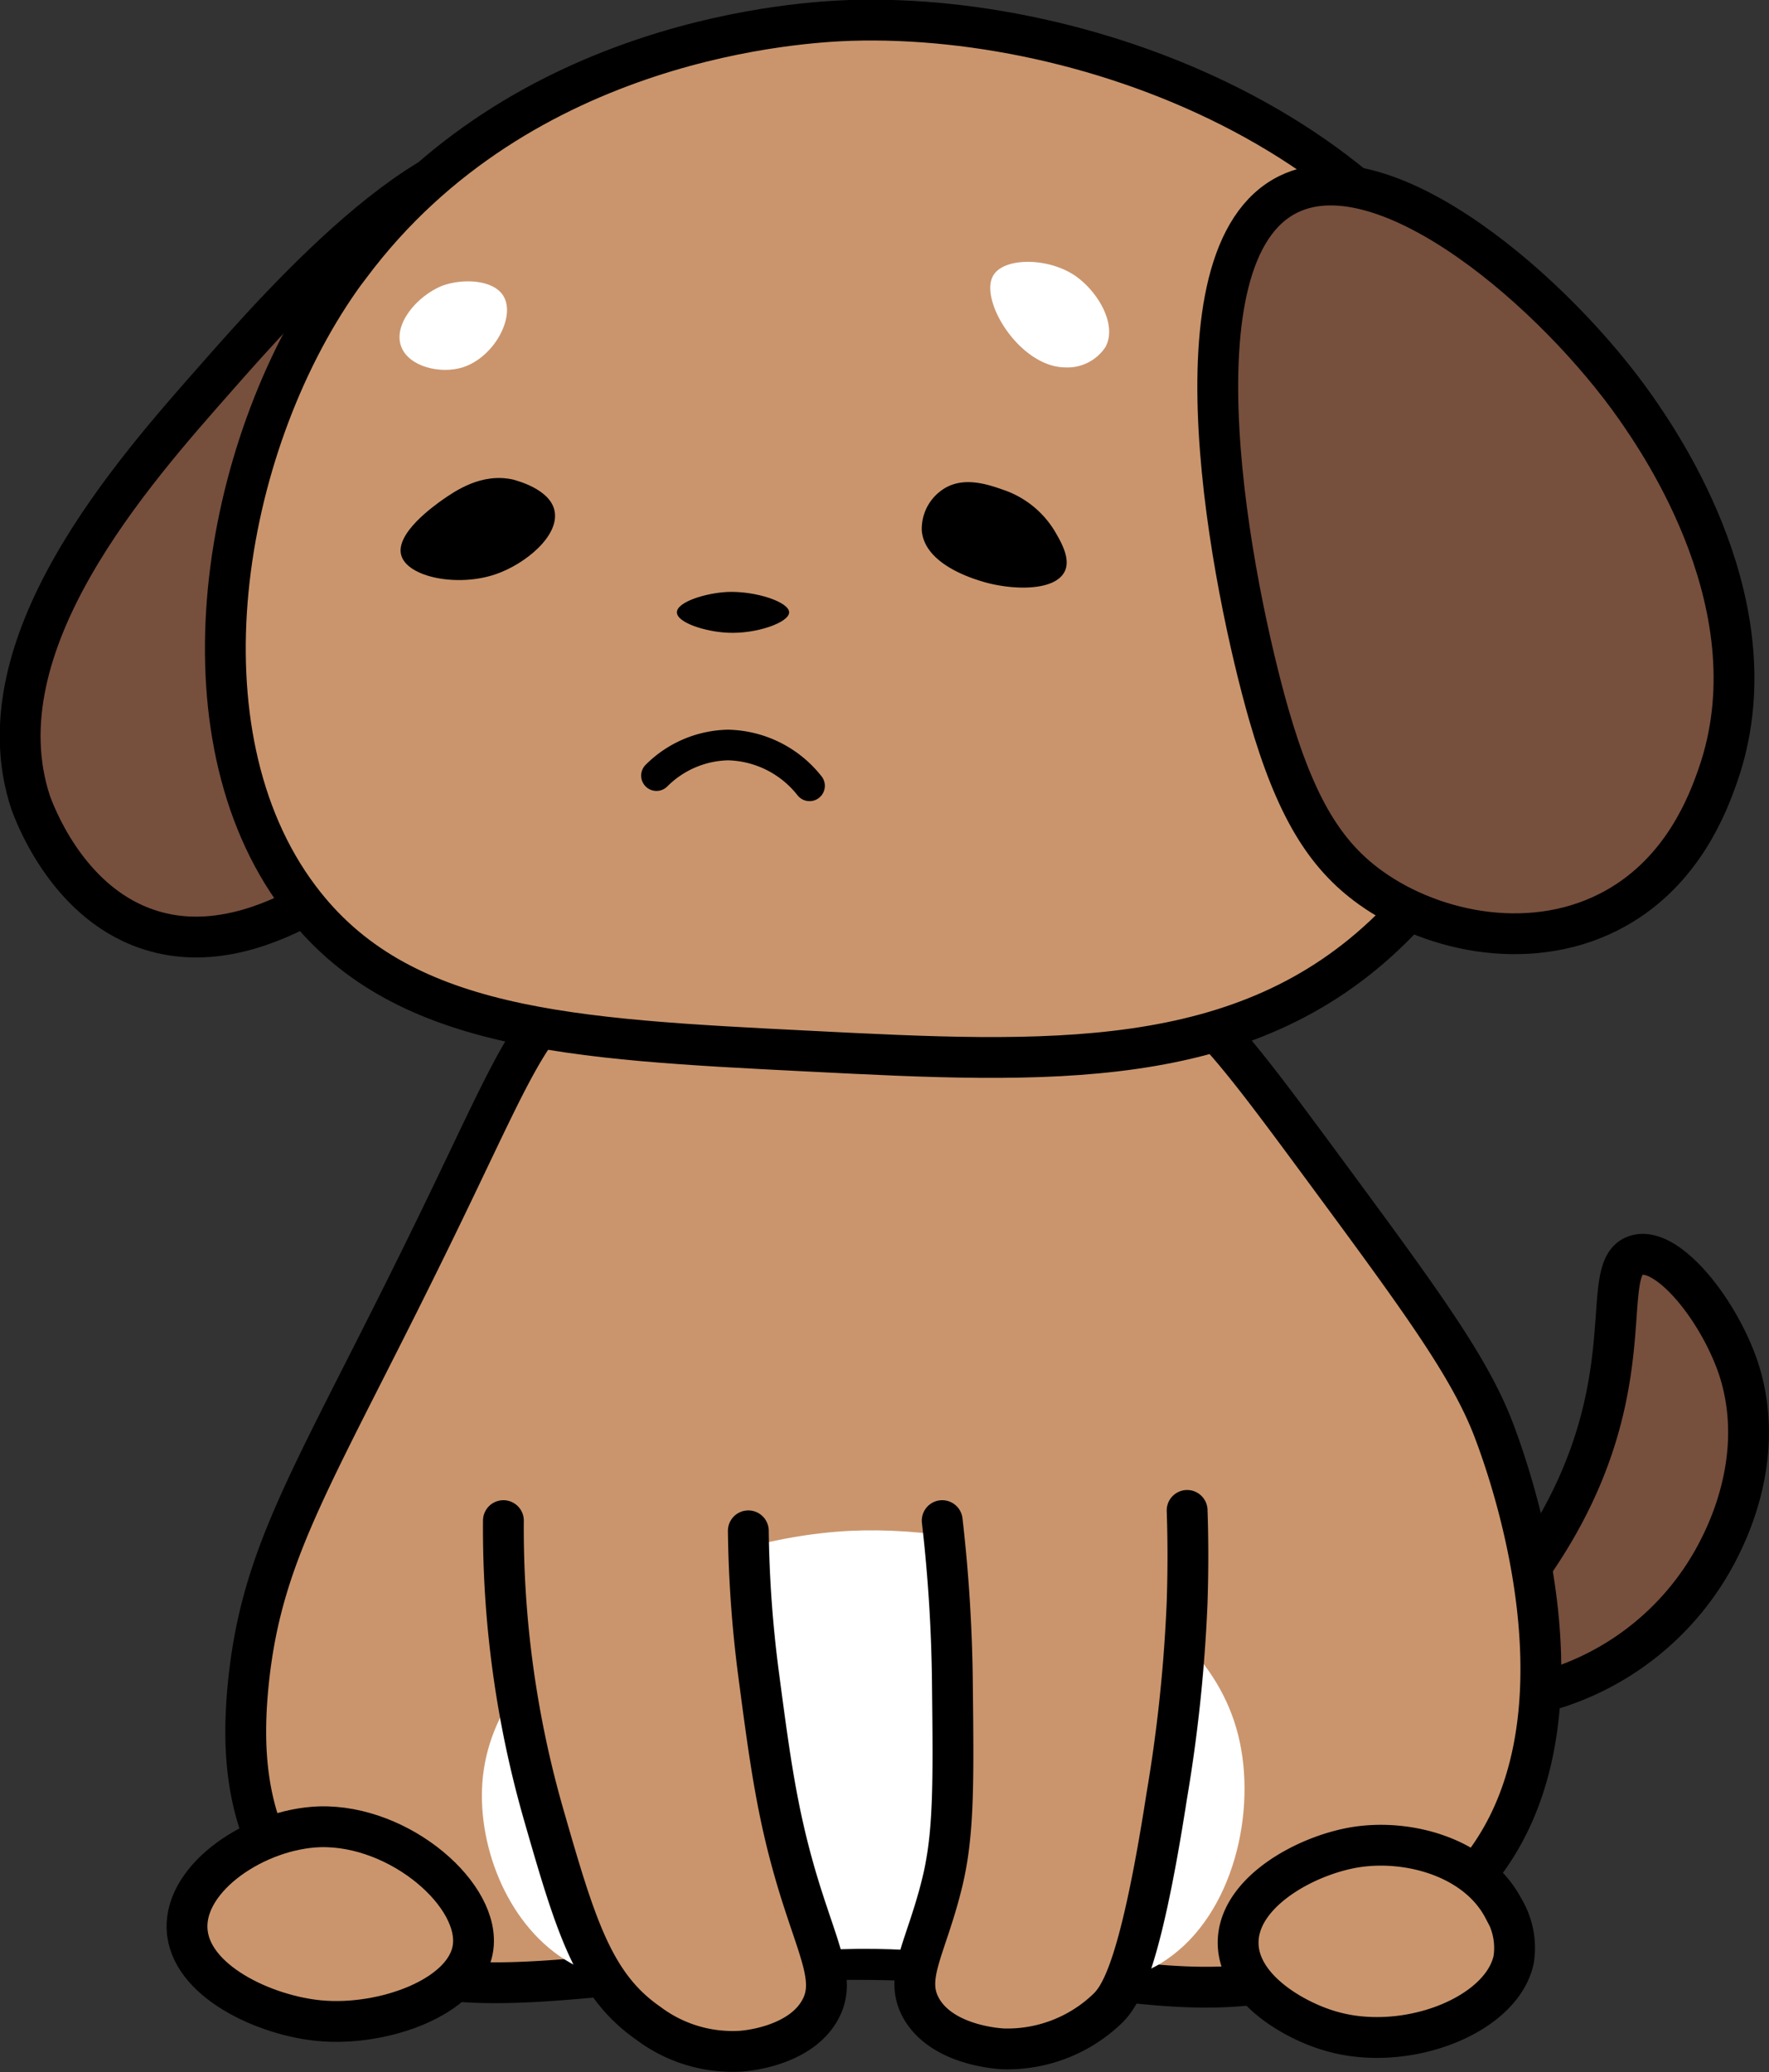 <svg xmlns="http://www.w3.org/2000/svg" viewBox="0 0 173.35 203.06"><rect x="0" y="0" width="173.35" height="203.06" fill="#333333" stroke="none"/><defs><style>.cls-1{fill:#774f3d;}.cls-1,.cls-2,.cls-4,.cls-5{stroke:#000;}.cls-1,.cls-2,.cls-4{stroke-miterlimit:10;stroke-width:4px;}.cls-2,.cls-4{fill:#ca956d;}.cls-3{fill:#fff;}.cls-4,.cls-5{stroke-linecap:round;}.cls-5{fill:none;stroke-linejoin:round;stroke-width:3px;}</style></defs><g id="Layer_2" data-name="Layer 2"><g id="doggo"><g id="dog"><path class="cls-1" d="M170.33,134c-2-5.84-7-11.94-10-11s-.79,7.77-4,18c-4.66,14.87-16.19,21.88-14,25,1.12,1.6,4.83.74,8,0a27.19,27.19,0,0,0,18-14C169.3,150.11,173.15,142.48,170.33,134Z"/><path class="cls-2" d="M144.33,184c-3.24,3.72-6.75,5.45-10,7-16.24,7.78-26,.92-51,1-23.56.08-39.86,6.23-50-2a28.09,28.09,0,0,1-6-7c-3.27-5.72-3.61-11.86-3-18,1.37-13.63,6.84-20.87,19-46,7.41-15.3,8.92-19.94,15-23,4.34-2.18,6.45-1.27,22-1,24.17.42,27.29-1.63,34,2,4,2.18,7.73,7.15,15,17,9.74,13.2,14.61,19.8,17,26C147.68,143.53,157.22,169.22,144.33,184Z"/><path class="cls-2" d="M148.33,192c-1.15,5.51-10.64,9.2-18,7-3.44-1-8.88-4.07-9-8.5-.13-5,6.55-8.7,11.5-9.5,5.2-.83,11.88,1,14.5,6A7.43,7.43,0,0,1,148.33,192Z"/><path class="cls-3" d="M121.33,170c1.88,7.49-.48,17.56-7,22-7.28,5-13.13-1.61-32-1-15.42.5-20.4,5.18-27,1-5.79-3.66-8.72-11.55-8-18,1.58-14.07,20.86-23.25,36-24C97.31,149.35,117.64,155.36,121.33,170Z"/><path class="cls-4" d="M49.33,149a101.63,101.63,0,0,0,4,29c3.1,10.78,4.85,16.54,10.2,20.25a13.71,13.71,0,0,0,8.8,2.75c.69,0,6-.47,8-4,1.6-2.8,0-5.55-2-12-2.15-7-2.87-12.44-4-21a118.91,118.91,0,0,1-1-14"/><path class="cls-4" d="M116.33,148c.08,2.3.12,5.38,0,9a150.36,150.36,0,0,1-2,19c-2.73,17.59-4.73,19.84-6,21a14.16,14.16,0,0,1-10.07,3.76c-1-.06-6.07-.54-8-4-1.67-3,.43-5.76,2-12,1.23-4.85,1.18-9.82,1.07-19.76a152.61,152.61,0,0,0-1-16"/><path class="cls-2" d="M46.33,191c-.82,4.71-8.8,7.58-15,7-5.37-.49-12.77-3.89-13-9s6.83-9.8,13-10C39.22,178.78,47.25,185.8,46.33,191Z"/><path class="cls-1" d="M54.9,56c-1.64,6.09-5,16.39-14.57,25-3.8,3.44-15.23,13.78-26,10C6.38,88.25,3.27,79.33,3,78.63-2.09,63.19,13,46.3,21.29,36.9c6.27-7.12,22.69-25.8,32-21.48S57.69,45.64,54.9,56Z"/><path class="cls-2" d="M149.33,44c3.88,16.1-.82,35-13,47-14.4,14.16-33.75,13.18-57,12-23.42-1.18-40.24-2-50-15-12.24-16.26-7.67-44,4-60.65.24-.35.58-.8,1-1.35,16.79-22.49,44.6-23.85,49-24C108.1,1.22,142.27,14.71,149.33,44Z"/><path class="cls-1" d="M168.33,76c-.93,2.65-3.36,9.29-10,13-7.89,4.42-17.74,2.48-24-2-4.45-3.18-7.37-7.87-10-17-3.51-12.22-10.16-45.17,2-51,9.54-4.56,26.12,9.72,34,21C162.65,43.35,174.06,59.68,168.33,76Z"/><path d="M54.33,50c.56,2.46-2.83,5.26-5.74,6.26-3.72,1.29-8.66.31-9.27-1.85s3.27-4.88,4-5.41c1.27-.88,3.88-2.72,7-2C50.62,47.1,53.85,47.9,54.33,50Z"/><path d="M104.33,56c-1,2-5.29,1.81-8,1-1-.3-5.72-1.7-6-5a4.65,4.65,0,0,1,2-4c2-1.4,4.48-.53,6,0a9.42,9.42,0,0,1,5,4C104,53.13,104.94,54.77,104.33,56Z"/><path d="M77.33,60c0,1-3.21,2.13-6,2-2.25-.1-5-1-5-2s2.75-1.89,5-2C74.12,57.91,77.33,59,77.33,60Z"/><path class="cls-5" d="M64.33,76a10.21,10.21,0,0,1,7-3,10.45,10.45,0,0,1,8,4"/><path class="cls-3" d="M49.33,29c1.22,2-.87,6-4,7-2.19.67-5.23-.06-6-2-.86-2.18,1.52-5,4-6C45.35,27.26,48.35,27.39,49.33,29Z"/><path class="cls-3" d="M108.33,34a4.47,4.47,0,0,1-4,2c-4.44-.09-8.41-6.6-7-9,1-1.75,5.26-1.83,8,0C107.59,28.55,109.51,31.82,108.33,34Z"/></g></g></g></svg>